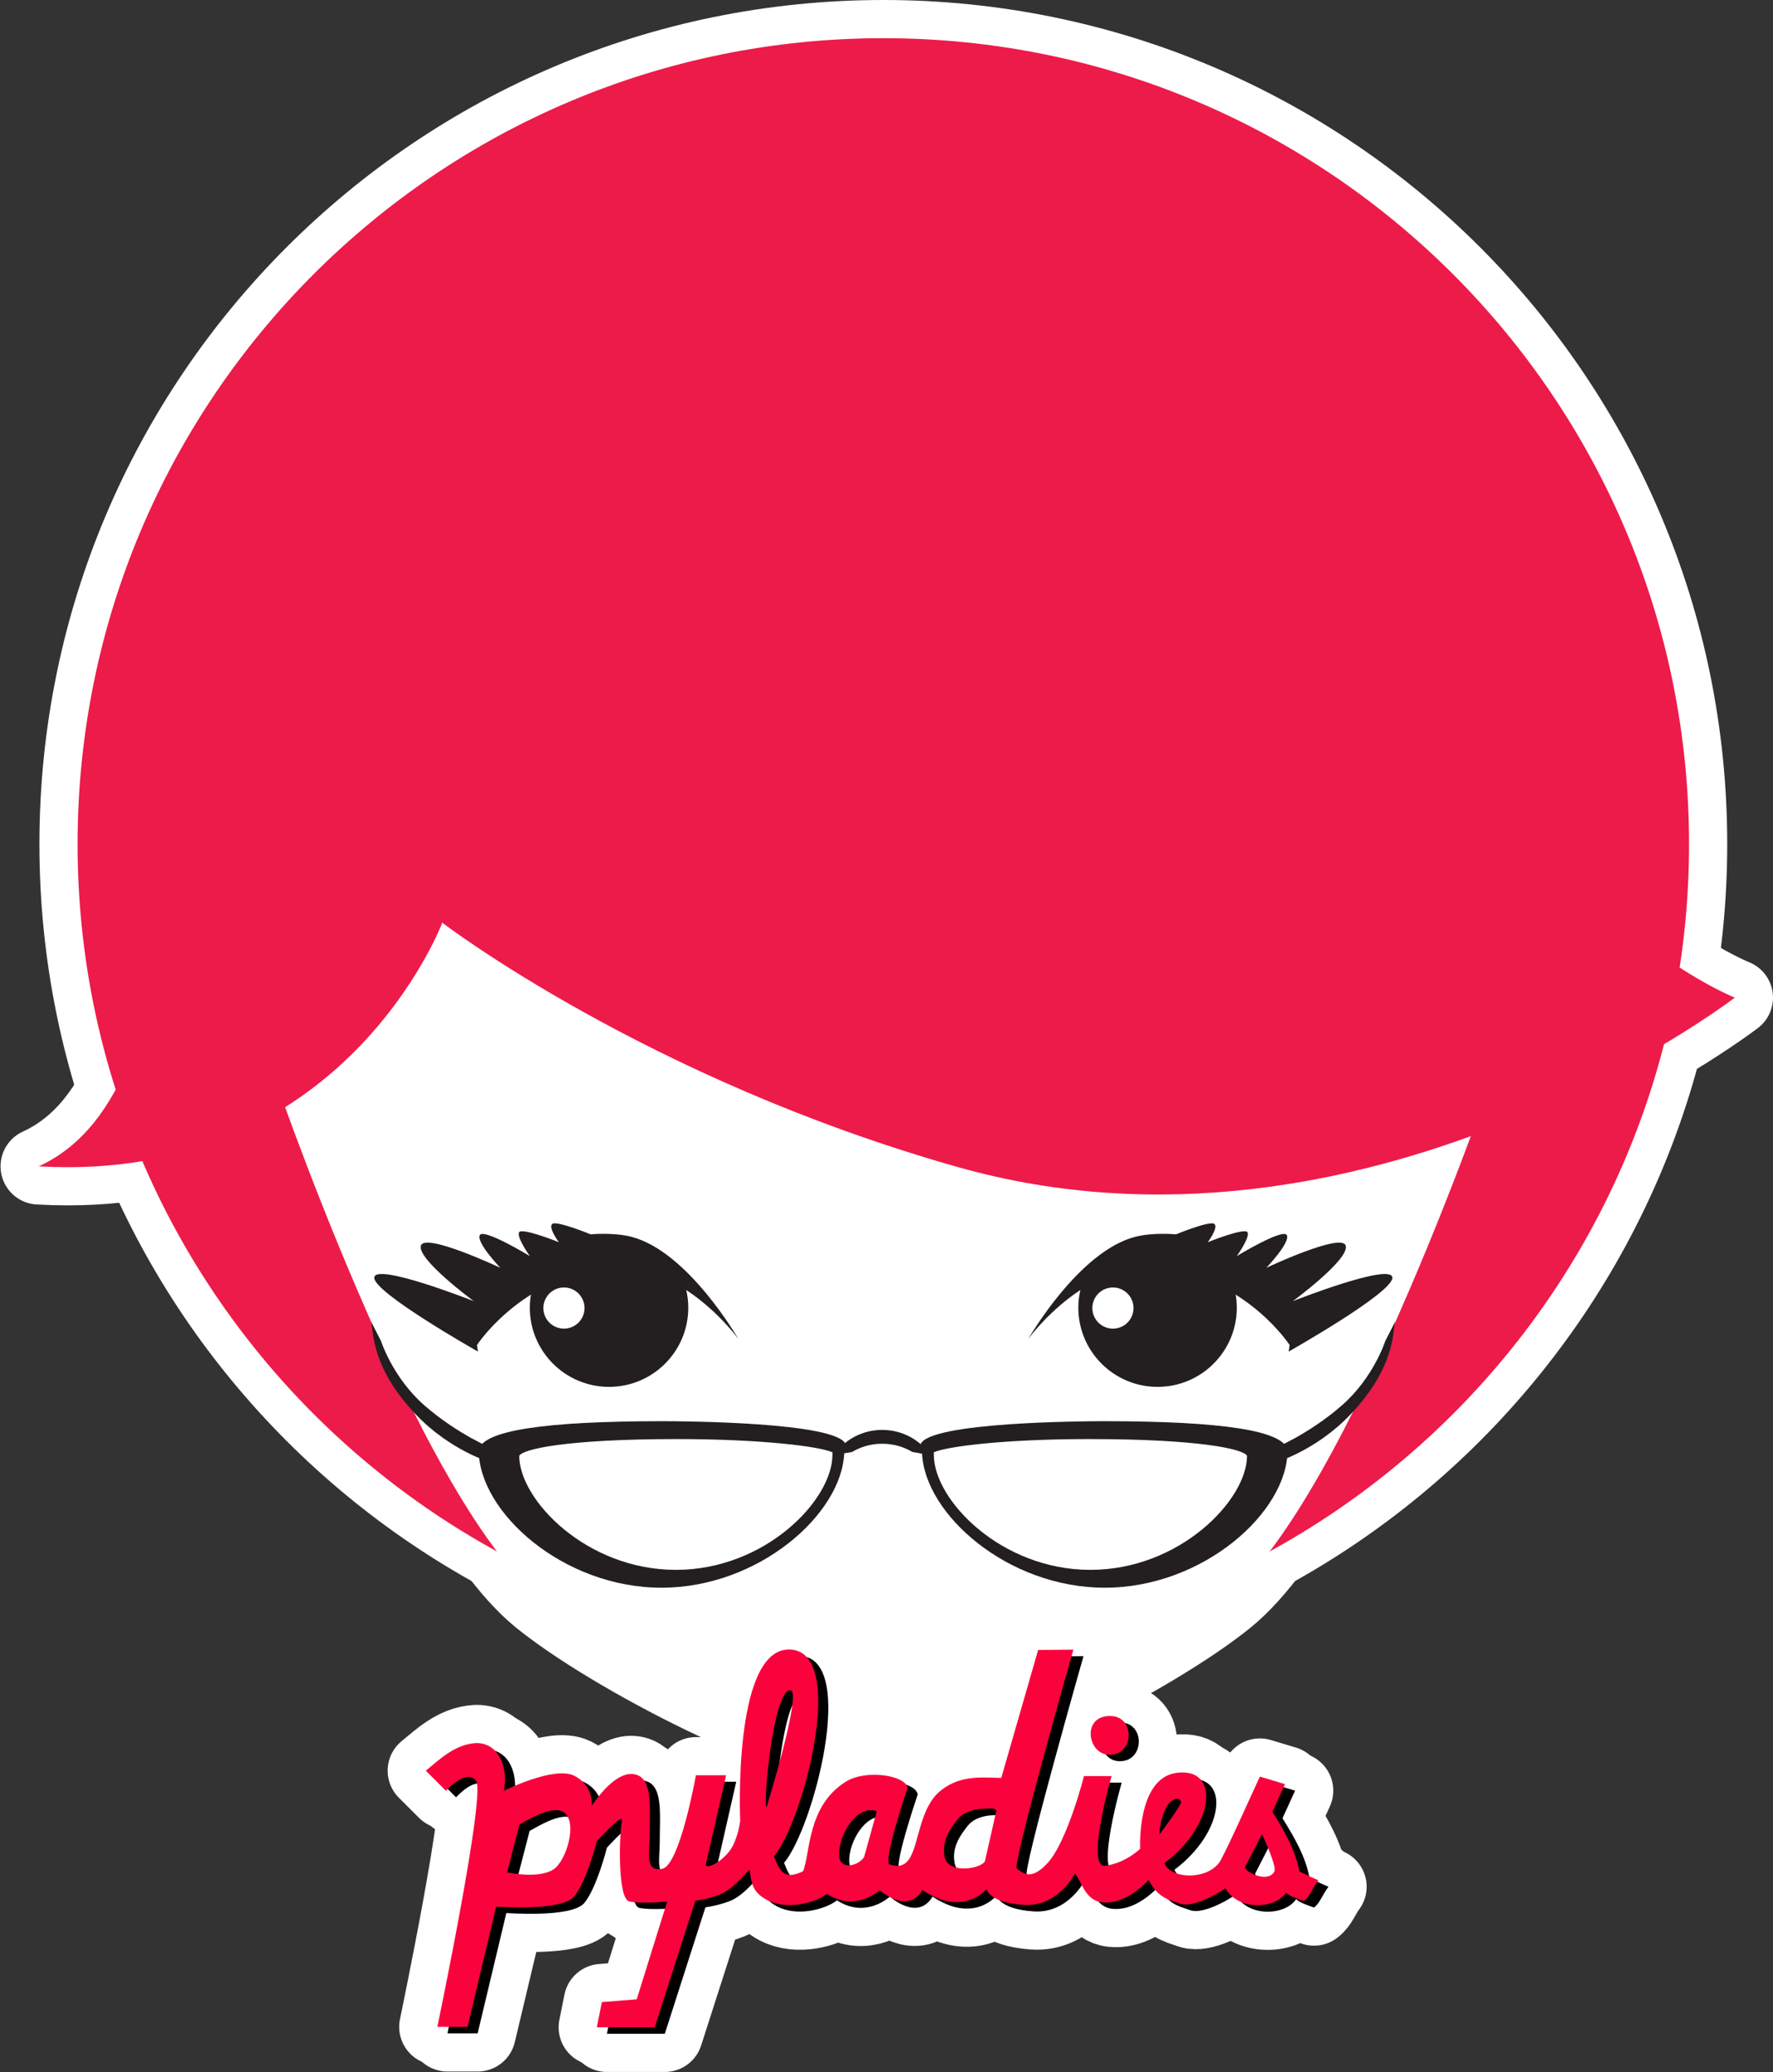 <?xml version="1.0" encoding="UTF-8" standalone="no"?>
<!-- Created with Inkscape (http://www.inkscape.org/) -->

<svg
   xmlns:osb="http://www.openswatchbook.org/uri/2009/osb"
   xmlns:dc="http://purl.org/dc/elements/1.1/"
   xmlns:cc="http://creativecommons.org/ns#"
   xmlns:rdf="http://www.w3.org/1999/02/22-rdf-syntax-ns#"
   xmlns:svg="http://www.w3.org/2000/svg"
   xmlns="http://www.w3.org/2000/svg"
   xmlns:sodipodi="http://sodipodi.sourceforge.net/DTD/sodipodi-0.dtd"
   xmlns:inkscape="http://www.inkscape.org/namespaces/inkscape"
   id="svg2"
   version="1.1"
   inkscape:version="0.91 r13725"
   xml:space="preserve"
   width="232.174"
   height="271.295"
   viewBox="0 0 232.174 271.295"
   sodipodi:docname="standart.svg"
   inkscape:export-filename="/home/pgrangeiro/Documentos/PyLadies/Imagens/camisa.png"
   inkscape:export-xdpi="300"
   inkscape:export-ydpi="300"><rect x="0" y="0" width="232.174" height="271.295" fill="#333333" stroke="none"/><defs
     id="defs6"><linearGradient
       id="linearGradient4328"
       osb:paint="solid"><stop
         style="stop-color:#000000;stop-opacity:1;"
         offset="0"
         id="stop4330" /></linearGradient><linearGradient
       id="linearGradient4242"
       osb:paint="solid"><stop
         style="stop-color:#000000;stop-opacity:1;"
         offset="0"
         id="stop4244" /></linearGradient><clipPath
       clipPathUnits="userSpaceOnUse"
       id="clipPath16"><path
         d="M 0,198 198,198 198,0 0,0 0,198 Z"
         id="path18"
         inkscape:connector-curvature="0" /></clipPath></defs><sodipodi:namedview
     pagecolor="#ffffff"
     bordercolor="#666666"
     borderopacity="1"
     objecttolerance="10"
     gridtolerance="10"
     guidetolerance="10"
     inkscape:pageopacity="0"
     inkscape:pageshadow="2"
     inkscape:window-width="1366"
     inkscape:window-height="704"
     id="namedview4"
     showgrid="false"
     inkscape:zoom="1.9070707"
     inkscape:cx="32.584336"
     inkscape:cy="103.92573"
     inkscape:window-x="0"
     inkscape:window-y="27"
     inkscape:window-maximized="1"
     inkscape:current-layer="g3573"
     fit-margin-top="0"
     fit-margin-left="0"
     fit-margin-right="0"
     fit-margin-bottom="0" /><g
     transform="matrix(1.25,0,0,-1.25,-6.179,241.25)"
     inkscape:label="pylady_geek_full_standard copiar"
     inkscape:groupmode="layer"
     id="g3573"
     style="display:inline"><g
       id="g5700"
       style="stroke:#ffffff;stroke-width:8;stroke-linecap:round;stroke-linejoin:round;stroke-miterlimit:4;stroke-dasharray:none;stroke-opacity:1"><g
         transform="matrix(1,0,0,1,-2.0510916e-5,-2.0518016e-5)"
         id="g3575"
         style="stroke:#ffffff;stroke-width:8;stroke-linecap:round;stroke-linejoin:round;stroke-miterlimit:4;stroke-dasharray:none;stroke-opacity:1"><g
           id="g3577"
           clip-path="url(#clipPath16)"
           style="stroke:#ffffff;stroke-width:8;stroke-linecap:round;stroke-linejoin:round;stroke-miterlimit:4;stroke-dasharray:none;stroke-opacity:1"><g
             id="g3579"
             transform="translate(181.887,104.592)"
             style="stroke:#ffffff;stroke-width:8;stroke-linecap:round;stroke-linejoin:round;stroke-miterlimit:4;stroke-dasharray:none;stroke-opacity:1"><path
               d="m 0,0 c 0,-46.617 -37.791,-84.407 -84.406,-84.407 -46.618,0 -84.409,37.79 -84.409,84.407 0,46.617 37.791,84.408 84.409,84.408 C -37.791,84.408 0,46.617 0,0"
               style="fill:#ed1b49;fill-opacity:1;fill-rule:nonzero;stroke:#ffffff;stroke-width:8;stroke-linecap:round;stroke-linejoin:round;stroke-miterlimit:4;stroke-dasharray:none;stroke-opacity:1"
               id="path3581"
               inkscape:connector-curvature="0" /></g><g
             id="g3583"
             transform="translate(100.609,122.856)"
             style="stroke:#ffffff;stroke-width:8;stroke-linecap:round;stroke-linejoin:round;stroke-miterlimit:4;stroke-dasharray:none;stroke-opacity:1"><path
               d="M 0,0 C -1.071,0.043 -2.095,0.037 -3.13,0.044 -4.166,0.037 -5.189,0.043 -6.259,0 c -53.33,-2.102 -61.206,-41.124 -61.206,-41.124 0,0 15.465,-45.625 28.368,-56.09 7.425,-6.025 26.31,-15.887 35.967,-16.642 9.657,0.755 28.54,10.617 35.967,16.642 12.903,10.465 28.368,56.09 28.368,56.09 0,0 -7.876,39.022 -61.205,41.124"
               style="fill:#ffffff;fill-opacity:1;fill-rule:nonzero;stroke:#ffffff;stroke-width:8;stroke-linecap:round;stroke-linejoin:round;stroke-miterlimit:4;stroke-dasharray:none;stroke-opacity:1"
               id="path3585"
               inkscape:connector-curvature="0" /></g><g
             id="g3587"
             transform="translate(82.29,52.758)"
             style="stroke:#ffffff;stroke-width:8;stroke-linecap:round;stroke-linejoin:round;stroke-miterlimit:4;stroke-dasharray:none;stroke-opacity:1"><path
               d="m 0,0 c 0,0 -6.064,-8.475 -13.543,-8.475 -7.481,0 -13.544,8.475 -13.544,8.475 0,0 6.063,7.775 13.544,7.775 C -6.064,7.775 0,0 0,0"
               style="fill:#ffffff;fill-opacity:1;fill-rule:nonzero;stroke:#ffffff;stroke-width:8;stroke-linecap:round;stroke-linejoin:round;stroke-miterlimit:4;stroke-dasharray:none;stroke-opacity:1"
               id="path3589"
               inkscape:connector-curvature="0" /></g><g
             id="g3591"
             transform="translate(9,70.839)"
             style="stroke:#ffffff;stroke-width:8;stroke-linecap:round;stroke-linejoin:round;stroke-miterlimit:4;stroke-dasharray:none;stroke-opacity:1"><path
               d="m 0,0 c 31.969,-1.841 42.277,25.518 42.277,25.518 0,0 21.362,-16.373 54.057,-25.607 42.579,-12.024 81.348,17.761 81.348,17.761 0,0 -32.071,12.554 -41.545,63.183 C 104.793,90.247 60.432,73.862 34.759,61.558 9.086,49.253 18.653,8.55 0,0"
               style="fill:#ed1b49;fill-opacity:1;fill-rule:nonzero;stroke:#ffffff;stroke-width:8;stroke-linecap:round;stroke-linejoin:round;stroke-miterlimit:4;stroke-dasharray:none;stroke-opacity:1"
               id="path3593"
               inkscape:connector-curvature="0" /></g><g
             id="g3595"
             transform="translate(112.667,52.758)"
             style="stroke:#ffffff;stroke-width:8;stroke-linecap:round;stroke-linejoin:round;stroke-miterlimit:4;stroke-dasharray:none;stroke-opacity:1"><path
               d="m 0,0 c 0,0 6.064,-8.475 13.543,-8.475 7.48,0 13.544,8.475 13.544,8.475 0,0 -6.064,7.775 -13.544,7.775 C 6.064,7.775 0,0 0,0"
               style="fill:#ffffff;fill-opacity:1;fill-rule:nonzero;stroke:#ffffff;stroke-width:8;stroke-linecap:round;stroke-linejoin:round;stroke-miterlimit:4;stroke-dasharray:none;stroke-opacity:1"
               id="path3597"
               inkscape:connector-curvature="0" /></g><g
             id="g3599"
             transform="translate(117.908,56.043)"
             style="stroke:#ffffff;stroke-width:8;stroke-linecap:round;stroke-linejoin:round;stroke-miterlimit:4;stroke-dasharray:none;stroke-opacity:1"><path
               d="M 0,0 C 0,0.642 0.081,1.266 0.22,1.868 2.16,4.049 5,5.432 8.179,5.432 c 3.359,0 6.346,-1.545 8.284,-3.945 0.088,-0.483 0.14,-0.979 0.14,-1.487 0,-4.585 -3.716,-8.302 -8.302,-8.302 C 3.718,-8.302 0,-4.585 0,0"
               style="fill:#231f20;fill-opacity:1;fill-rule:nonzero;stroke:#ffffff;stroke-width:8;stroke-linecap:round;stroke-linejoin:round;stroke-miterlimit:4;stroke-dasharray:none;stroke-opacity:1"
               id="path3601"
               inkscape:connector-curvature="0" /></g><g
             id="g3603"
             transform="translate(140.048,52.115)"
             style="stroke:#ffffff;stroke-width:8;stroke-linecap:round;stroke-linejoin:round;stroke-miterlimit:4;stroke-dasharray:none;stroke-opacity:1"><path
               d="m 0,0 c 0,0 -4.114,6.398 -12.531,8.002 -8.419,1.602 -14.85,-7.358 -14.85,-7.358 0,0 5.241,9.156 11.195,10.698 1.908,0.494 4.277,0.259 4.277,0.259 0,0 3.469,1.428 3.994,1.106 0.529,-0.321 -0.659,-1.925 -0.659,-1.925 0,0 3.915,1.577 4.168,1.026 0.251,-0.552 -1.13,-2.48 -1.13,-2.48 0,0 4.872,2.964 5.243,2.183 0.369,-0.783 -2.153,-3.415 -2.153,-3.415 0,0 7.967,3.757 8.325,2.302 C 6.24,8.943 0.334,4.606 0.334,4.606 c 0,0 10.171,4.013 10.423,2.5 0.25,-1.514 -10.864,-7.783 -10.864,-7.783 L 0,0 Z"
               style="fill:#231f20;fill-opacity:1;fill-rule:nonzero;stroke:#ffffff;stroke-width:8;stroke-linecap:round;stroke-linejoin:round;stroke-miterlimit:4;stroke-dasharray:none;stroke-opacity:1"
               id="path3605"
               inkscape:connector-curvature="0" /></g><g
             id="g3607"
             transform="translate(123.689,55.998)"
             style="stroke:#ffffff;stroke-width:8;stroke-linecap:round;stroke-linejoin:round;stroke-miterlimit:4;stroke-dasharray:none;stroke-opacity:1"><path
               d="m 0,0 c 0,-1.191 -0.966,-2.158 -2.155,-2.158 -1.191,0 -2.156,0.967 -2.156,2.158 0,1.19 0.965,2.153 2.156,2.153 C -0.966,2.153 0,1.19 0,0"
               style="fill:#ffffff;fill-opacity:1;fill-rule:nonzero;stroke:#ffffff;stroke-width:8;stroke-linecap:round;stroke-linejoin:round;stroke-miterlimit:4;stroke-dasharray:none;stroke-opacity:1"
               id="path3609"
               inkscape:connector-curvature="0" /></g><g
             id="g3611"
             transform="translate(54.909,52.115)"
             style="stroke:#ffffff;stroke-width:8;stroke-linecap:round;stroke-linejoin:round;stroke-miterlimit:4;stroke-dasharray:none;stroke-opacity:1"><path
               d="m 0,0 c 0,0 4.115,6.398 12.533,8.002 8.418,1.602 14.849,-7.358 14.849,-7.358 0,0 -5.243,9.156 -11.196,10.698 -1.909,0.494 -4.277,0.259 -4.277,0.259 0,0 -3.467,1.428 -3.994,1.106 -0.527,-0.321 0.66,-1.925 0.66,-1.925 0,0 -3.918,1.577 -4.169,1.026 -0.252,-0.552 1.13,-2.48 1.13,-2.48 0,0 -4.873,2.964 -5.242,2.183 -0.37,-0.783 2.153,-3.415 2.153,-3.415 0,0 -7.966,3.757 -8.326,2.302 -0.36,-1.455 5.545,-5.792 5.545,-5.792 0,0 -10.17,4.013 -10.42,2.5 C -11.006,5.592 0.107,-0.677 0.107,-0.677 L 0,0 Z"
               style="fill:#231f20;fill-opacity:1;fill-rule:nonzero;stroke:#ffffff;stroke-width:8;stroke-linecap:round;stroke-linejoin:round;stroke-miterlimit:4;stroke-dasharray:none;stroke-opacity:1"
               id="path3613"
               inkscape:connector-curvature="0" /></g><g
             id="g3615"
             transform="translate(77.048,56.043)"
             style="stroke:#ffffff;stroke-width:8;stroke-linecap:round;stroke-linejoin:round;stroke-miterlimit:4;stroke-dasharray:none;stroke-opacity:1"><path
               d="m 0,0 c 0,0.642 -0.081,1.266 -0.218,1.868 -1.941,2.181 -4.783,3.564 -7.96,3.564 -3.359,0 -6.346,-1.545 -8.284,-3.945 C -16.55,1.004 -16.603,0.508 -16.603,0 c 0,-4.585 3.716,-8.302 8.302,-8.302 C -3.716,-8.302 0,-4.585 0,0"
               style="fill:#231f20;fill-opacity:1;fill-rule:nonzero;stroke:#ffffff;stroke-width:8;stroke-linecap:round;stroke-linejoin:round;stroke-miterlimit:4;stroke-dasharray:none;stroke-opacity:1"
               id="path3617"
               inkscape:connector-curvature="0" /></g><g
             id="g3619"
             transform="translate(66.178,55.997)"
             style="stroke:#ffffff;stroke-width:8;stroke-linecap:round;stroke-linejoin:round;stroke-miterlimit:4;stroke-dasharray:none;stroke-opacity:1"><path
               d="m 0,0 c 0,-1.191 -0.966,-2.156 -2.155,-2.156 -1.191,0 -2.157,0.965 -2.157,2.156 0,1.19 0.966,2.155 2.157,2.155 C -0.966,2.155 0,1.19 0,0"
               style="fill:#ffffff;fill-opacity:1;fill-rule:nonzero;stroke:#ffffff;stroke-width:8;stroke-linecap:round;stroke-linejoin:round;stroke-miterlimit:4;stroke-dasharray:none;stroke-opacity:1"
               id="path3621"
               inkscape:connector-curvature="0" /></g><g
             id="g3623"
             transform="translate(94.198,40.92)"
             style="stroke:#ffffff;stroke-width:8;stroke-linecap:round;stroke-linejoin:round;stroke-miterlimit:4;stroke-dasharray:none;stroke-opacity:1"><path
               d="M 0,0 C 0.917,0.549 1.999,0.866 3.164,0.866 4.328,0.866 5.41,0.549 6.33,0 7.015,-0.104 7.666,-0.236 8.264,-0.398 7.197,1.226 5.318,2.314 3.164,2.314 1.009,2.314 -0.869,1.226 -1.937,-0.398 -1.339,-0.236 -0.687,-0.104 0,0"
               style="fill:#231f20;fill-opacity:1;fill-rule:nonzero;stroke:#ffffff;stroke-width:8;stroke-linecap:round;stroke-linejoin:round;stroke-miterlimit:4;stroke-dasharray:none;stroke-opacity:1"
               id="path3625"
               inkscape:connector-curvature="0" /></g><g
             id="g3627"
             transform="translate(56.457,39.804)"
             style="stroke:#ffffff;stroke-width:8;stroke-linecap:round;stroke-linejoin:round;stroke-miterlimit:4;stroke-dasharray:none;stroke-opacity:1"><path
               d="m 0,0 c -0.181,0.021 -4.387,1.309 -7.911,5.006 -4.733,4.966 -4.457,8.661 -4.716,9.74 l 1.033,-2.014 c 0.009,-0.048 1.255,-3.869 4.555,-6.745 C -3.537,2.934 0.136,1.44 0.176,1.436 L 0,0 Z"
               style="fill:#231f20;fill-opacity:1;fill-rule:nonzero;stroke:#ffffff;stroke-width:8;stroke-linecap:round;stroke-linejoin:round;stroke-miterlimit:4;stroke-dasharray:none;stroke-opacity:1"
               id="path3629"
               inkscape:connector-curvature="0" /></g><g
             id="g3631"
             transform="translate(138.465,39.804)"
             style="stroke:#ffffff;stroke-width:8;stroke-linecap:round;stroke-linejoin:round;stroke-miterlimit:4;stroke-dasharray:none;stroke-opacity:1"><path
               d="m 0,0 c 0.181,0.021 4.388,1.309 7.912,5.006 4.734,4.966 4.456,8.661 4.715,9.74 L 11.594,12.732 C 11.585,12.684 10.341,8.863 7.04,5.987 3.539,2.934 -0.137,1.44 -0.176,1.436 L 0,0 Z"
               style="fill:#231f20;fill-opacity:1;fill-rule:nonzero;stroke:#ffffff;stroke-width:8;stroke-linecap:round;stroke-linejoin:round;stroke-miterlimit:4;stroke-dasharray:none;stroke-opacity:1"
               id="path3633"
               inkscape:connector-curvature="0" /></g><g
             id="g3635"
             transform="translate(93.545,41.71)"
             style="stroke:#ffffff;stroke-width:8;stroke-linecap:round;stroke-linejoin:round;stroke-miterlimit:4;stroke-dasharray:none;stroke-opacity:1"><path
               d="m 0,0 c -0.823,2.366 -17.322,2.437 -19.2,2.437 -12.431,0 -18.904,-0.991 -19.248,-3.043 0,-6.48 8.836,-14.398 19.146,-14.398 10.176,0 18.913,7.709 19.143,14.139 C 0.125,-0.504 0.054,-0.152 0,0 m -1.395,-1.083 c 0,-4.739 -7.043,-12.051 -16.399,-12.051 -9.357,0 -16.399,7.312 -16.412,11.939 0.322,0.707 4.982,1.759 16.504,1.759 8.944,0 14.949,-0.773 16.307,-1.386 l 0,-0.261 z"
               style="fill:#231f20;fill-opacity:1;fill-rule:nonzero;stroke:#ffffff;stroke-width:8;stroke-linecap:round;stroke-linejoin:round;stroke-miterlimit:4;stroke-dasharray:none;stroke-opacity:1"
               id="path3637"
               inkscape:connector-curvature="0" /></g><g
             id="g3639"
             transform="translate(101.535,40.845)"
             style="stroke:#ffffff;stroke-width:8;stroke-linecap:round;stroke-linejoin:round;stroke-miterlimit:4;stroke-dasharray:none;stroke-opacity:1"><path
               d="m 0,0 c 0.23,-6.43 8.969,-14.139 19.143,-14.139 10.312,0 19.148,7.918 19.148,14.398 C 37.946,2.311 31.471,3.302 19.043,3.302 17.163,3.302 0.664,3.231 -0.158,0.865 -0.212,0.712 -0.281,0.361 0,0 m 1.236,0.043 c 1.362,0.613 7.366,1.386 16.308,1.386 11.521,0 16.181,-1.052 16.503,-1.759 -0.013,-4.627 -7.053,-11.939 -16.41,-11.939 -9.358,0 -16.401,7.312 -16.401,12.051 l 0,0.261 z"
               style="fill:#231f20;fill-opacity:1;fill-rule:nonzero;stroke:#ffffff;stroke-width:8;stroke-linecap:round;stroke-linejoin:round;stroke-miterlimit:4;stroke-dasharray:none;stroke-opacity:1"
               id="path3641"
               inkscape:connector-curvature="0" /></g></g></g></g></g><g
     style="display:inline"
     id="g5736"
     inkscape:groupmode="layer"
     inkscape:label="pylady_geek_full_standard copiar copiar"
     transform="matrix(1.25,0,0,-1.25,-6.179,241.25)"
     sodipodi:insensitive="true"><g
       id="g5738"><g
         id="g5740"
         transform="matrix(1,0,0,1,-2.0510916e-5,-2.0518016e-5)"><g
           clip-path="url(#clipPath16)"
           id="g5742"><g
             transform="translate(181.887,104.592)"
             id="g5744"><path
               inkscape:connector-curvature="0"
               id="path5746"
               style="fill:#ed1b49;fill-opacity:1;fill-rule:nonzero;stroke:none"
               d="m 0,0 c 0,-46.617 -37.791,-84.407 -84.406,-84.407 -46.618,0 -84.409,37.79 -84.409,84.407 0,46.617 37.791,84.408 84.409,84.408 C -37.791,84.408 0,46.617 0,0" /></g><g
             transform="translate(100.609,122.856)"
             id="g5748"><path
               inkscape:connector-curvature="0"
               id="path5750"
               style="fill:#ffffff;fill-opacity:1;fill-rule:nonzero;stroke:none"
               d="M 0,0 C -1.071,0.043 -2.095,0.037 -3.13,0.044 -4.166,0.037 -5.189,0.043 -6.259,0 c -53.33,-2.102 -61.206,-41.124 -61.206,-41.124 0,0 15.465,-45.625 28.368,-56.09 7.425,-6.025 26.31,-15.887 35.967,-16.642 9.657,0.755 28.54,10.617 35.967,16.642 12.903,10.465 28.368,56.09 28.368,56.09 0,0 -7.876,39.022 -61.205,41.124" /></g><g
             transform="translate(82.29,52.758)"
             id="g5752"><path
               inkscape:connector-curvature="0"
               id="path5754"
               style="fill:#ffffff;fill-opacity:1;fill-rule:nonzero;stroke:none"
               d="m 0,0 c 0,0 -6.064,-8.475 -13.543,-8.475 -7.481,0 -13.544,8.475 -13.544,8.475 0,0 6.063,7.775 13.544,7.775 C -6.064,7.775 0,0 0,0" /></g><g
             transform="translate(9,70.839)"
             id="g5756"><path
               inkscape:connector-curvature="0"
               id="path5758"
               style="fill:#ed1b49;fill-opacity:1;fill-rule:nonzero;stroke:none"
               d="m 0,0 c 31.969,-1.841 42.277,25.518 42.277,25.518 0,0 21.362,-16.373 54.057,-25.607 42.579,-12.024 81.348,17.761 81.348,17.761 0,0 -32.071,12.554 -41.545,63.183 C 104.793,90.247 60.432,73.862 34.759,61.558 9.086,49.253 18.653,8.55 0,0" /></g><g
             transform="translate(112.667,52.758)"
             id="g5760"><path
               inkscape:connector-curvature="0"
               id="path5762"
               style="fill:#ffffff;fill-opacity:1;fill-rule:nonzero;stroke:none"
               d="m 0,0 c 0,0 6.064,-8.475 13.543,-8.475 7.48,0 13.544,8.475 13.544,8.475 0,0 -6.064,7.775 -13.544,7.775 C 6.064,7.775 0,0 0,0" /></g><g
             transform="translate(117.908,56.043)"
             id="g5764"><path
               inkscape:connector-curvature="0"
               id="path5766"
               style="fill:#231f20;fill-opacity:1;fill-rule:nonzero;stroke:none"
               d="M 0,0 C 0,0.642 0.081,1.266 0.22,1.868 2.16,4.049 5,5.432 8.179,5.432 c 3.359,0 6.346,-1.545 8.284,-3.945 0.088,-0.483 0.14,-0.979 0.14,-1.487 0,-4.585 -3.716,-8.302 -8.302,-8.302 C 3.718,-8.302 0,-4.585 0,0" /></g><g
             transform="translate(140.048,52.115)"
             id="g5768"><path
               inkscape:connector-curvature="0"
               id="path5770"
               style="fill:#231f20;fill-opacity:1;fill-rule:nonzero;stroke:none"
               d="m 0,0 c 0,0 -4.114,6.398 -12.531,8.002 -8.419,1.602 -14.85,-7.358 -14.85,-7.358 0,0 5.241,9.156 11.195,10.698 1.908,0.494 4.277,0.259 4.277,0.259 0,0 3.469,1.428 3.994,1.106 0.529,-0.321 -0.659,-1.925 -0.659,-1.925 0,0 3.915,1.577 4.168,1.026 0.251,-0.552 -1.13,-2.48 -1.13,-2.48 0,0 4.872,2.964 5.243,2.183 0.369,-0.783 -2.153,-3.415 -2.153,-3.415 0,0 7.967,3.757 8.325,2.302 C 6.24,8.943 0.334,4.606 0.334,4.606 c 0,0 10.171,4.013 10.423,2.5 0.25,-1.514 -10.864,-7.783 -10.864,-7.783 L 0,0 Z" /></g><g
             transform="translate(123.689,55.998)"
             id="g5772"><path
               inkscape:connector-curvature="0"
               id="path5774"
               style="fill:#ffffff;fill-opacity:1;fill-rule:nonzero;stroke:none"
               d="m 0,0 c 0,-1.191 -0.966,-2.158 -2.155,-2.158 -1.191,0 -2.156,0.967 -2.156,2.158 0,1.19 0.965,2.153 2.156,2.153 C -0.966,2.153 0,1.19 0,0" /></g><g
             transform="translate(54.909,52.115)"
             id="g5776"><path
               inkscape:connector-curvature="0"
               id="path5778"
               style="fill:#231f20;fill-opacity:1;fill-rule:nonzero;stroke:none"
               d="m 0,0 c 0,0 4.115,6.398 12.533,8.002 8.418,1.602 14.849,-7.358 14.849,-7.358 0,0 -5.243,9.156 -11.196,10.698 -1.909,0.494 -4.277,0.259 -4.277,0.259 0,0 -3.467,1.428 -3.994,1.106 -0.527,-0.321 0.66,-1.925 0.66,-1.925 0,0 -3.918,1.577 -4.169,1.026 -0.252,-0.552 1.13,-2.48 1.13,-2.48 0,0 -4.873,2.964 -5.242,2.183 -0.37,-0.783 2.153,-3.415 2.153,-3.415 0,0 -7.966,3.757 -8.326,2.302 -0.36,-1.455 5.545,-5.792 5.545,-5.792 0,0 -10.17,4.013 -10.42,2.5 C -11.006,5.592 0.107,-0.677 0.107,-0.677 L 0,0 Z" /></g><g
             transform="translate(77.048,56.043)"
             id="g5780"><path
               inkscape:connector-curvature="0"
               id="path5782"
               style="fill:#231f20;fill-opacity:1;fill-rule:nonzero;stroke:none"
               d="m 0,0 c 0,0.642 -0.081,1.266 -0.218,1.868 -1.941,2.181 -4.783,3.564 -7.96,3.564 -3.359,0 -6.346,-1.545 -8.284,-3.945 C -16.55,1.004 -16.603,0.508 -16.603,0 c 0,-4.585 3.716,-8.302 8.302,-8.302 C -3.716,-8.302 0,-4.585 0,0" /></g><g
             transform="translate(66.178,55.997)"
             id="g5784"><path
               inkscape:connector-curvature="0"
               id="path5786"
               style="fill:#ffffff;fill-opacity:1;fill-rule:nonzero;stroke:none"
               d="m 0,0 c 0,-1.191 -0.966,-2.156 -2.155,-2.156 -1.191,0 -2.157,0.965 -2.157,2.156 0,1.19 0.966,2.155 2.157,2.155 C -0.966,2.155 0,1.19 0,0" /></g><g
             transform="translate(94.198,40.92)"
             id="g5788"><path
               inkscape:connector-curvature="0"
               id="path5790"
               style="fill:#231f20;fill-opacity:1;fill-rule:nonzero;stroke:none"
               d="M 0,0 C 0.917,0.549 1.999,0.866 3.164,0.866 4.328,0.866 5.41,0.549 6.33,0 7.015,-0.104 7.666,-0.236 8.264,-0.398 7.197,1.226 5.318,2.314 3.164,2.314 1.009,2.314 -0.869,1.226 -1.937,-0.398 -1.339,-0.236 -0.687,-0.104 0,0" /></g><g
             transform="translate(56.457,39.804)"
             id="g5792"><path
               inkscape:connector-curvature="0"
               id="path5794"
               style="fill:#231f20;fill-opacity:1;fill-rule:nonzero;stroke:none"
               d="m 0,0 c -0.181,0.021 -4.387,1.309 -7.911,5.006 -4.733,4.966 -4.457,8.661 -4.716,9.74 l 1.033,-2.014 c 0.009,-0.048 1.255,-3.869 4.555,-6.745 C -3.537,2.934 0.136,1.44 0.176,1.436 L 0,0 Z" /></g><g
             transform="translate(138.465,39.804)"
             id="g5796"><path
               inkscape:connector-curvature="0"
               id="path5798"
               style="fill:#231f20;fill-opacity:1;fill-rule:nonzero;stroke:none"
               d="m 0,0 c 0.181,0.021 4.388,1.309 7.912,5.006 4.734,4.966 4.456,8.661 4.715,9.74 L 11.594,12.732 C 11.585,12.684 10.341,8.863 7.04,5.987 3.539,2.934 -0.137,1.44 -0.176,1.436 L 0,0 Z" /></g><g
             transform="translate(93.545,41.71)"
             id="g5800"><path
               inkscape:connector-curvature="0"
               id="path5802"
               style="fill:#231f20;fill-opacity:1;fill-rule:nonzero;stroke:none"
               d="m 0,0 c -0.823,2.366 -17.322,2.437 -19.2,2.437 -12.431,0 -18.904,-0.991 -19.248,-3.043 0,-6.48 8.836,-14.398 19.146,-14.398 10.176,0 18.913,7.709 19.143,14.139 C 0.125,-0.504 0.054,-0.152 0,0 m -1.395,-1.083 c 0,-4.739 -7.043,-12.051 -16.399,-12.051 -9.357,0 -16.399,7.312 -16.412,11.939 0.322,0.707 4.982,1.759 16.504,1.759 8.944,0 14.949,-0.773 16.307,-1.386 l 0,-0.261 z" /></g><g
             transform="translate(101.535,40.845)"
             id="g5804"><path
               inkscape:connector-curvature="0"
               id="path5806"
               style="fill:#231f20;fill-opacity:1;fill-rule:nonzero;stroke:none"
               d="m 0,0 c 0.23,-6.43 8.969,-14.139 19.143,-14.139 10.312,0 19.148,7.918 19.148,14.398 C 37.946,2.311 31.471,3.302 19.043,3.302 17.163,3.302 0.664,3.231 -0.158,0.865 -0.212,0.712 -0.281,0.361 0,0 m 1.236,0.043 c 1.362,0.613 7.366,1.386 16.308,1.386 11.521,0 16.181,-1.052 16.503,-1.759 -0.013,-4.627 -7.053,-11.939 -16.41,-11.939 -9.358,0 -16.401,7.312 -16.401,12.051 l 0,0.261 z" /></g></g></g></g></g><g
     inkscape:groupmode="layer"
     id="layer2"
     inkscape:label="Layer 1"
     transform="translate(-6.179,-6.25)"><g
       id="g5808"
       transform="translate(-3.217,-11.749)"
       style="fill:#00ffff;fill-rule:nonzero;stroke:#ffffff;stroke-width:10;stroke-linecap:round;stroke-linejoin:round;stroke-miterlimit:4;stroke-dasharray:none;stroke-opacity:1"><g
         style="display:inline;fill:#00ffff;fill-rule:nonzero;stroke:#ffffff;stroke-width:30.66;stroke-linecap:round;stroke-linejoin:round;stroke-miterlimit:4;stroke-dasharray:none;stroke-opacity:1"
         transform="matrix(0.326,0,0,0.326,66.317,234.646)"
         id="g2858"><path
           style="display:inline;fill:#00ffff;fill-opacity:1;fill-rule:nonzero;stroke:#ffffff;stroke-width:30.66;stroke-linecap:round;stroke-linejoin:round;stroke-miterlimit:4;stroke-dasharray:none;stroke-opacity:1"
           d="M 145.812,0.5 C 123.746,1.652 126.781,69.375 126.781,69.375 c 0,0 -0.937,7.477 -4.094,11.781 -3.157,4.305 -8.445,7.382 -9.781,6.031 l 8.219,-36.188 -12.125,0 c 0,6.4e-4 -6.46,36.224 -13.531,37.562 -7.071,1.339 -5.063,-6.054 -5.063,-13.63 4e-6,-11.158 1.52,-23.391 -6.562,-24.401 -8.081,-1.01 -16.688,12.781 -16.688,12.781 0,0 1.019,-8.084 -7.062,-12.125 -8.081,-4.041 -28.281,6.062 -28.281,6.062 1.882,-8.532 -1.535,-19.292 -11.125,-19.188 C 12.219,38.574 6.251,44.469 0.5,49.156 l 8.094,8.094 c 0,0 8.053,-9.082 12.094,-4.031 4.041,5.051 -15.554,98.826 -15.554,98.826 l 12.125,0 11.522,-48.326 c 0,0 26.262,2.03 31.312,-4.031 5.051,-6.061 9.094,-22.219 9.094,-22.219 0,0 11.119,-12.144 10.109,-8.103 -1.01,4.041 -2.035,31.312 3.016,32.322 5.051,1.01 15.156,0 15.156,0 l -12.25,39.281 -14,1.125 -2.031,10.125 23.25,0 16.312,-50.781 c 0,0 7.322,-1.049 11.469,-3.313 4.147,-2.263 7.386,-6.269 10.375,-9.25 0.658,5.061 0.866,9.04 7.062,12.25 8.03,4.16 19.179,1.161 23.969,-2.5 11.617,7.576 21.219,-1.5 21.219,-1.5 0,0 11.095,10.102 17.156,0 16.668,11.112 25.75,-0.469 25.75,-0.469 0,0 0.782,5.457 14.812,6.406 14.03,0.949 20.719,-12.656 20.719,-12.656 2.744,3.484 4.14,10.898 10.906,11.625 6.766,0.727 13.527,-3.606 18.656,-8.969 3.82,7.198 7.713,7.759 12.594,9.5 4.881,1.741 14.3,-3.449 18.281,-6.188 5.076,9.138 20.019,8.46 24.406,1.656 0.061,0.478 1.184,1.499 7.094,3.469 2.342,-1.71 3.008,-4.53 5.812,-8.344 -2.525,-1.01 -7.625,-3.531 -7.625,-3.531 -1.503,-8.413 -6.027,-16.219 -10.844,-23.969 l 5.062,-11.094 -10.094,-3.031 c -6.224,13.505 -11.467,25.478 -15.656,33.438 -4.189,7.959 -19.688,8.269 -22.719,1.375 20.295,-15.19 22.543,-38.572 5.031,-36.338 -16.207,2.067 -14.742,30.537 -14.742,30.537 0,0 -5.958,5.79 -14.04,6.8 -8.081,1.01 2.562,-36 2.562,-36 l -11.094,0 c 0,0 -6.678,26.361 -14.688,35 -7.219,7.786 -10.336,3.141 -12.312,2.219 -2.047,-0.955 22.754,-88.011 22.754,-88.011 L 246.463,0.678 231.656,52.063 c -8.081,-0.164 -17.169,-1.326 -25.25,5.875 -10.86,10.202 -6.663,33.062 -19.219,28.948 -4.041,1.01 6.844,-30.761 6.844,-30.761 -0.739,-5.172 -16.729,-7.527 -24.688,-2.625 -15.787,9.724 -14.345,29.023 -17.312,36.062 -6.996,3.234 -8.934,1.097 -11.698,-6 11.626,-13.598 29.776,-82.052 6.542,-83.062 -0.363,-0.016 -0.712,-0.018 -1.062,0 z m 0.86,16.333 c 0.107,-0.015 0.205,-0.009 0.312,0 4.828,0.392 -9.61,46.98 -9.61,46.98 -1.498,-0.495 2.535,-46.029 9.297,-46.98 z m 152.85,44.935 c 2.305,-1.939 3.983,-1.532 4.344,-0.201 0.361,1.332 -8.701,13.254 -8.701,13.254 0.049,-4.484 2.052,-11.115 4.357,-13.054 z m -75.257,2.68 c 2.893,-0.081 4.036,-0.497 5.454,0.584 l -4.594,20.344 c -1.01,3.072 -14.704,5.556 -16.219,-1.469 -1.421,-6.587 2.45,-11.738 5.265,-15.271 2.273,-2.853 6.375,-4.083 10.094,-4.188 z m -45.03,0.568 c 0.787,-0.016 1.608,0.114 2.438,0.406 l -5.156,18.521 c -2.525,3.536 -9.278,5.058 -9.922,-0.099 -0.839,-6.712 5.038,-18.677 12.641,-18.829 z M 52.875,65.031 c 1.336,0.029 2.531,0.353 3.469,1.156 5,4.286 0.587,19.164 -4.5,22.562 -6.115,4.085 -18.688,1.219 -18.688,1.219 l 5,-19.281 c 0.58,0 8.928,-5.781 14.719,-5.656 z m 283.5,9.594 c 0,0 6.09,12.99 5,15 -2.726,5.029 -12.319,-0.08 -11.781,-1.781 l 6.781,-13.219 z"
           id="path2841-2"
           sodipodi:nodetypes="ccsccczsscsccccscccscssccccccscsccccscscsccccccccscscsccssccccccsccsccsccczczcccssccccsccssccccscc"
           inkscape:connector-curvature="0" /><path
           style="display:inline;fill:#00ffff;fill-opacity:1;fill-rule:nonzero;stroke:#ffffff;stroke-width:30.66;stroke-linecap:round;stroke-linejoin:round;stroke-miterlimit:4;stroke-dasharray:none;stroke-opacity:1"
           d="m 274.984,27.19 c 10.91,-0.371 10.269,16.658 -0.719,15.508 -7.867,-0.823 -10.191,-15.137 0.719,-15.508 z"
           id="path2915-9"
           sodipodi:nodetypes="csz"
           inkscape:connector-curvature="0" /></g><g
         transform="matrix(0.326,0,0,0.326,64.993,233.796)"
         id="g2858-3"
         style="display:inline;fill:#00ffff;fill-opacity:1;fill-rule:nonzero;stroke:#ffffff;stroke-width:30.66;stroke-linecap:round;stroke-linejoin:round;stroke-miterlimit:4;stroke-dasharray:none;stroke-opacity:1"><path
           style="display:inline;fill:#00ffff;fill-opacity:1;fill-rule:nonzero;stroke:#ffffff;stroke-width:30.66;stroke-linecap:round;stroke-linejoin:round;stroke-miterlimit:4;stroke-dasharray:none;stroke-opacity:1"
           d="M 145.812,0.5 C 123.746,1.652 126.781,69.375 126.781,69.375 c 0,0 -0.937,7.477 -4.094,11.781 -3.157,4.305 -8.445,7.382 -9.781,6.031 l 8.219,-36.188 -12.125,0 c 0,6.4e-4 -6.46,36.224 -13.531,37.562 -7.071,1.339 -5.063,-6.054 -5.063,-13.63 4e-6,-11.158 1.52,-23.391 -6.562,-24.401 -8.081,-1.01 -16.688,12.781 -16.688,12.781 0,0 1.019,-8.084 -7.062,-12.125 -8.081,-4.041 -28.281,6.062 -28.281,6.062 1.882,-8.532 -1.535,-19.292 -11.125,-19.188 C 12.219,38.574 6.251,44.469 0.5,49.156 l 8.094,8.094 c 0,0 8.053,-9.082 12.094,-4.031 4.041,5.051 -15.554,98.826 -15.554,98.826 l 12.125,0 11.522,-48.326 c 0,0 26.262,2.03 31.312,-4.031 5.051,-6.061 9.094,-22.219 9.094,-22.219 0,0 11.119,-12.144 10.109,-8.103 -1.01,4.041 -2.035,31.312 3.016,32.322 5.051,1.01 15.156,0 15.156,0 l -12.25,39.281 -14,1.125 -2.031,10.125 23.25,0 16.312,-50.781 c 0,0 7.322,-1.049 11.469,-3.313 4.147,-2.263 7.386,-6.269 10.375,-9.25 0.658,5.061 0.866,9.04 7.062,12.25 8.03,4.16 19.179,1.161 23.969,-2.5 11.617,7.576 21.219,-1.5 21.219,-1.5 0,0 11.095,10.102 17.156,0 16.668,11.112 25.75,-0.469 25.75,-0.469 0,0 0.782,5.457 14.812,6.406 14.03,0.949 20.719,-12.656 20.719,-12.656 2.744,3.484 4.14,10.898 10.906,11.625 6.766,0.727 13.527,-3.606 18.656,-8.969 3.82,7.198 7.713,7.759 12.594,9.5 4.881,1.741 14.3,-3.449 18.281,-6.188 5.076,9.138 20.019,8.46 24.406,1.656 0.061,0.478 1.184,1.499 7.094,3.469 2.342,-1.71 3.008,-4.53 5.812,-8.344 -2.525,-1.01 -7.625,-3.531 -7.625,-3.531 -1.503,-8.413 -6.027,-16.219 -10.844,-23.969 l 5.062,-11.094 -10.094,-3.031 c -6.224,13.505 -11.467,25.478 -15.656,33.438 -4.189,7.959 -19.688,8.269 -22.719,1.375 20.295,-15.19 22.543,-38.572 5.031,-36.338 -16.207,2.067 -14.742,30.537 -14.742,30.537 0,0 -5.958,5.79 -14.04,6.8 -8.081,1.01 2.562,-36 2.562,-36 l -11.094,0 c 0,0 -6.678,26.361 -14.688,35 -7.219,7.786 -10.336,3.141 -12.312,2.219 -2.047,-0.955 22.754,-88.011 22.754,-88.011 L 246.463,0.678 231.656,52.063 c -8.081,-0.164 -17.169,-1.326 -25.25,5.875 -10.86,10.202 -6.663,33.062 -19.219,28.948 -4.041,1.01 6.844,-30.761 6.844,-30.761 -0.739,-5.172 -16.729,-7.527 -24.688,-2.625 -15.787,9.724 -14.345,29.023 -17.312,36.062 -6.996,3.234 -8.934,1.097 -11.698,-6 11.626,-13.598 29.776,-82.052 6.542,-83.062 -0.363,-0.016 -0.712,-0.018 -1.062,0 z m 0.86,16.333 c 0.107,-0.015 0.205,-0.009 0.312,0 4.828,0.392 -9.61,46.98 -9.61,46.98 -1.498,-0.495 2.535,-46.029 9.297,-46.98 z m 152.85,44.935 c 2.305,-1.939 3.983,-1.532 4.344,-0.201 0.361,1.332 -8.701,13.254 -8.701,13.254 0.049,-4.484 2.052,-11.115 4.357,-13.054 z m -75.257,2.68 c 2.893,-0.081 4.036,-0.497 5.454,0.584 l -4.594,20.344 c -1.01,3.072 -14.704,5.556 -16.219,-1.469 -1.421,-6.587 2.45,-11.738 5.265,-15.271 2.273,-2.853 6.375,-4.083 10.094,-4.188 z m -45.03,0.568 c 0.787,-0.016 1.608,0.114 2.438,0.406 l -5.156,18.521 c -2.525,3.536 -9.278,5.058 -9.922,-0.099 -0.839,-6.712 5.038,-18.677 12.641,-18.829 z M 52.875,65.031 c 1.336,0.029 2.531,0.353 3.469,1.156 5,4.286 0.587,19.164 -4.5,22.562 -6.115,4.085 -18.688,1.219 -18.688,1.219 l 5,-19.281 c 0.58,0 8.928,-5.781 14.719,-5.656 z m 283.5,9.594 c 0,0 6.09,12.99 5,15 -2.726,5.029 -12.319,-0.08 -11.781,-1.781 l 6.781,-13.219 z"
           id="path2841-2-0"
           sodipodi:nodetypes="ccsccczsscsccccscccscssccccccscsccccscscsccccccccscscsccssccccccsccsccsccczczcccssccccsccssccccscc"
           inkscape:connector-curvature="0" /><path
           style="display:inline;fill:#00ffff;fill-opacity:1;fill-rule:nonzero;stroke:#ffffff;stroke-width:30.66;stroke-linecap:round;stroke-linejoin:round;stroke-miterlimit:4;stroke-dasharray:none;stroke-opacity:1"
           d="m 274.984,27.19 c 10.91,-0.371 10.269,16.658 -0.719,15.508 -7.867,-0.823 -10.191,-15.137 0.719,-15.508 z"
           id="path2915-9-9"
           sodipodi:nodetypes="csz"
           inkscape:connector-curvature="0" /></g></g></g><g
     inkscape:label="Layer 1 copiar"
     id="g5816"
     inkscape:groupmode="layer"
     transform="translate(-6.179,-6.25)"><g
       transform="translate(-3.217,-11.749)"
       id="g5818"><g
         id="g5820"
         transform="matrix(0.326,0,0,0.326,66.317,234.646)"
         style="display:inline;fill:#000000"><path
           inkscape:connector-curvature="0"
           sodipodi:nodetypes="ccsccczsscsccccscccscssccccccscsccccscscsccccccccscscsccssccccccsccsccsccczczcccssccccsccssccccscc"
           id="path5822"
           d="M 145.812,0.5 C 123.746,1.652 126.781,69.375 126.781,69.375 c 0,0 -0.937,7.477 -4.094,11.781 -3.157,4.305 -8.445,7.382 -9.781,6.031 l 8.219,-36.188 -12.125,0 c 0,6.4e-4 -6.46,36.224 -13.531,37.562 -7.071,1.339 -5.063,-6.054 -5.063,-13.63 4e-6,-11.158 1.52,-23.391 -6.562,-24.401 -8.081,-1.01 -16.688,12.781 -16.688,12.781 0,0 1.019,-8.084 -7.062,-12.125 -8.081,-4.041 -28.281,6.062 -28.281,6.062 1.882,-8.532 -1.535,-19.292 -11.125,-19.188 C 12.219,38.574 6.251,44.469 0.5,49.156 l 8.094,8.094 c 0,0 8.053,-9.082 12.094,-4.031 4.041,5.051 -15.554,98.826 -15.554,98.826 l 12.125,0 11.522,-48.326 c 0,0 26.262,2.03 31.312,-4.031 5.051,-6.061 9.094,-22.219 9.094,-22.219 0,0 11.119,-12.144 10.109,-8.103 -1.01,4.041 -2.035,31.312 3.016,32.322 5.051,1.01 15.156,0 15.156,0 l -12.25,39.281 -14,1.125 -2.031,10.125 23.25,0 16.312,-50.781 c 0,0 7.322,-1.049 11.469,-3.313 4.147,-2.263 7.386,-6.269 10.375,-9.25 0.658,5.061 0.866,9.04 7.062,12.25 8.03,4.16 19.179,1.161 23.969,-2.5 11.617,7.576 21.219,-1.5 21.219,-1.5 0,0 11.095,10.102 17.156,0 16.668,11.112 25.75,-0.469 25.75,-0.469 0,0 0.782,5.457 14.812,6.406 14.03,0.949 20.719,-12.656 20.719,-12.656 2.744,3.484 4.14,10.898 10.906,11.625 6.766,0.727 13.527,-3.606 18.656,-8.969 3.82,7.198 7.713,7.759 12.594,9.5 4.881,1.741 14.3,-3.449 18.281,-6.188 5.076,9.138 20.019,8.46 24.406,1.656 0.061,0.478 1.184,1.499 7.094,3.469 2.342,-1.71 3.008,-4.53 5.812,-8.344 -2.525,-1.01 -7.625,-3.531 -7.625,-3.531 -1.503,-8.413 -6.027,-16.219 -10.844,-23.969 l 5.062,-11.094 -10.094,-3.031 c -6.224,13.505 -11.467,25.478 -15.656,33.438 -4.189,7.959 -19.688,8.269 -22.719,1.375 20.295,-15.19 22.543,-38.572 5.031,-36.338 -16.207,2.067 -14.742,30.537 -14.742,30.537 0,0 -5.958,5.79 -14.04,6.8 -8.081,1.01 2.562,-36 2.562,-36 l -11.094,0 c 0,0 -6.678,26.361 -14.688,35 -7.219,7.786 -10.336,3.141 -12.312,2.219 -2.047,-0.955 22.754,-88.011 22.754,-88.011 L 246.463,0.678 231.656,52.063 c -8.081,-0.164 -17.169,-1.326 -25.25,5.875 -10.86,10.202 -6.663,33.062 -19.219,28.948 -4.041,1.01 6.844,-30.761 6.844,-30.761 -0.739,-5.172 -16.729,-7.527 -24.688,-2.625 -15.787,9.724 -14.345,29.023 -17.312,36.062 -6.996,3.234 -8.934,1.097 -11.698,-6 11.626,-13.598 29.776,-82.052 6.542,-83.062 -0.363,-0.016 -0.712,-0.018 -1.062,0 z m 0.86,16.333 c 0.107,-0.015 0.205,-0.009 0.312,0 4.828,0.392 -9.61,46.98 -9.61,46.98 -1.498,-0.495 2.535,-46.029 9.297,-46.98 z m 152.85,44.935 c 2.305,-1.939 3.983,-1.532 4.344,-0.201 0.361,1.332 -8.701,13.254 -8.701,13.254 0.049,-4.484 2.052,-11.115 4.357,-13.054 z m -75.257,2.68 c 2.893,-0.081 4.036,-0.497 5.454,0.584 l -4.594,20.344 c -1.01,3.072 -14.704,5.556 -16.219,-1.469 -1.421,-6.587 2.45,-11.738 5.265,-15.271 2.273,-2.853 6.375,-4.083 10.094,-4.188 z m -45.03,0.568 c 0.787,-0.016 1.608,0.114 2.438,0.406 l -5.156,18.521 c -2.525,3.536 -9.278,5.058 -9.922,-0.099 -0.839,-6.712 5.038,-18.677 12.641,-18.829 z M 52.875,65.031 c 1.336,0.029 2.531,0.353 3.469,1.156 5,4.286 0.587,19.164 -4.5,22.562 -6.115,4.085 -18.688,1.219 -18.688,1.219 l 5,-19.281 c 0.58,0 8.928,-5.781 14.719,-5.656 z m 283.5,9.594 c 0,0 6.09,12.99 5,15 -2.726,5.029 -12.319,-0.08 -11.781,-1.781 l 6.781,-13.219 z"
           style="display:inline;fill:#000000;fill-opacity:1;stroke:none" /><path
           inkscape:connector-curvature="0"
           sodipodi:nodetypes="csz"
           id="path5824"
           d="m 274.984,27.19 c 10.91,-0.371 10.269,16.658 -0.719,15.508 -7.867,-0.823 -10.191,-15.137 0.719,-15.508 z"
           style="display:inline;fill:#000000;fill-opacity:1;stroke:none" /></g><g
         style="display:inline;fill:#fa023c;fill-opacity:1"
         id="g5826"
         transform="matrix(0.326,0,0,0.326,64.993,233.796)"><path
           inkscape:connector-curvature="0"
           sodipodi:nodetypes="ccsccczsscsccccscccscssccccccscsccccscscsccccccccscscsccssccccccsccsccsccczczcccssccccsccssccccscc"
           id="path5828"
           d="M 145.812,0.5 C 123.746,1.652 126.781,69.375 126.781,69.375 c 0,0 -0.937,7.477 -4.094,11.781 -3.157,4.305 -8.445,7.382 -9.781,6.031 l 8.219,-36.188 -12.125,0 c 0,6.4e-4 -6.46,36.224 -13.531,37.562 -7.071,1.339 -5.063,-6.054 -5.063,-13.63 4e-6,-11.158 1.52,-23.391 -6.562,-24.401 -8.081,-1.01 -16.688,12.781 -16.688,12.781 0,0 1.019,-8.084 -7.062,-12.125 -8.081,-4.041 -28.281,6.062 -28.281,6.062 1.882,-8.532 -1.535,-19.292 -11.125,-19.188 C 12.219,38.574 6.251,44.469 0.5,49.156 l 8.094,8.094 c 0,0 8.053,-9.082 12.094,-4.031 4.041,5.051 -15.554,98.826 -15.554,98.826 l 12.125,0 11.522,-48.326 c 0,0 26.262,2.03 31.312,-4.031 5.051,-6.061 9.094,-22.219 9.094,-22.219 0,0 11.119,-12.144 10.109,-8.103 -1.01,4.041 -2.035,31.312 3.016,32.322 5.051,1.01 15.156,0 15.156,0 l -12.25,39.281 -14,1.125 -2.031,10.125 23.25,0 16.312,-50.781 c 0,0 7.322,-1.049 11.469,-3.313 4.147,-2.263 7.386,-6.269 10.375,-9.25 0.658,5.061 0.866,9.04 7.062,12.25 8.03,4.16 19.179,1.161 23.969,-2.5 11.617,7.576 21.219,-1.5 21.219,-1.5 0,0 11.095,10.102 17.156,0 16.668,11.112 25.75,-0.469 25.75,-0.469 0,0 0.782,5.457 14.812,6.406 14.03,0.949 20.719,-12.656 20.719,-12.656 2.744,3.484 4.14,10.898 10.906,11.625 6.766,0.727 13.527,-3.606 18.656,-8.969 3.82,7.198 7.713,7.759 12.594,9.5 4.881,1.741 14.3,-3.449 18.281,-6.188 5.076,9.138 20.019,8.46 24.406,1.656 0.061,0.478 1.184,1.499 7.094,3.469 2.342,-1.71 3.008,-4.53 5.812,-8.344 -2.525,-1.01 -7.625,-3.531 -7.625,-3.531 -1.503,-8.413 -6.027,-16.219 -10.844,-23.969 l 5.062,-11.094 -10.094,-3.031 c -6.224,13.505 -11.467,25.478 -15.656,33.438 -4.189,7.959 -19.688,8.269 -22.719,1.375 20.295,-15.19 22.543,-38.572 5.031,-36.338 -16.207,2.067 -14.742,30.537 -14.742,30.537 0,0 -5.958,5.79 -14.04,6.8 -8.081,1.01 2.562,-36 2.562,-36 l -11.094,0 c 0,0 -6.678,26.361 -14.688,35 -7.219,7.786 -10.336,3.141 -12.312,2.219 -2.047,-0.955 22.754,-88.011 22.754,-88.011 L 246.463,0.678 231.656,52.063 c -8.081,-0.164 -17.169,-1.326 -25.25,5.875 -10.86,10.202 -6.663,33.062 -19.219,28.948 -4.041,1.01 6.844,-30.761 6.844,-30.761 -0.739,-5.172 -16.729,-7.527 -24.688,-2.625 -15.787,9.724 -14.345,29.023 -17.312,36.062 -6.996,3.234 -8.934,1.097 -11.698,-6 11.626,-13.598 29.776,-82.052 6.542,-83.062 -0.363,-0.016 -0.712,-0.018 -1.062,0 z m 0.86,16.333 c 0.107,-0.015 0.205,-0.009 0.312,0 4.828,0.392 -9.61,46.98 -9.61,46.98 -1.498,-0.495 2.535,-46.029 9.297,-46.98 z m 152.85,44.935 c 2.305,-1.939 3.983,-1.532 4.344,-0.201 0.361,1.332 -8.701,13.254 -8.701,13.254 0.049,-4.484 2.052,-11.115 4.357,-13.054 z m -75.257,2.68 c 2.893,-0.081 4.036,-0.497 5.454,0.584 l -4.594,20.344 c -1.01,3.072 -14.704,5.556 -16.219,-1.469 -1.421,-6.587 2.45,-11.738 5.265,-15.271 2.273,-2.853 6.375,-4.083 10.094,-4.188 z m -45.03,0.568 c 0.787,-0.016 1.608,0.114 2.438,0.406 l -5.156,18.521 c -2.525,3.536 -9.278,5.058 -9.922,-0.099 -0.839,-6.712 5.038,-18.677 12.641,-18.829 z M 52.875,65.031 c 1.336,0.029 2.531,0.353 3.469,1.156 5,4.286 0.587,19.164 -4.5,22.562 -6.115,4.085 -18.688,1.219 -18.688,1.219 l 5,-19.281 c 0.58,0 8.928,-5.781 14.719,-5.656 z m 283.5,9.594 c 0,0 6.09,12.99 5,15 -2.726,5.029 -12.319,-0.08 -11.781,-1.781 l 6.781,-13.219 z"
           style="display:inline;fill:#fa023c;fill-opacity:1;stroke:none" /><path
           inkscape:connector-curvature="0"
           sodipodi:nodetypes="csz"
           id="path5830"
           d="m 274.984,27.19 c 10.91,-0.371 10.269,16.658 -0.719,15.508 -7.867,-0.823 -10.191,-15.137 0.719,-15.508 z"
           style="display:inline;fill:#fa023c;fill-opacity:1;stroke:none" /></g></g></g></svg>